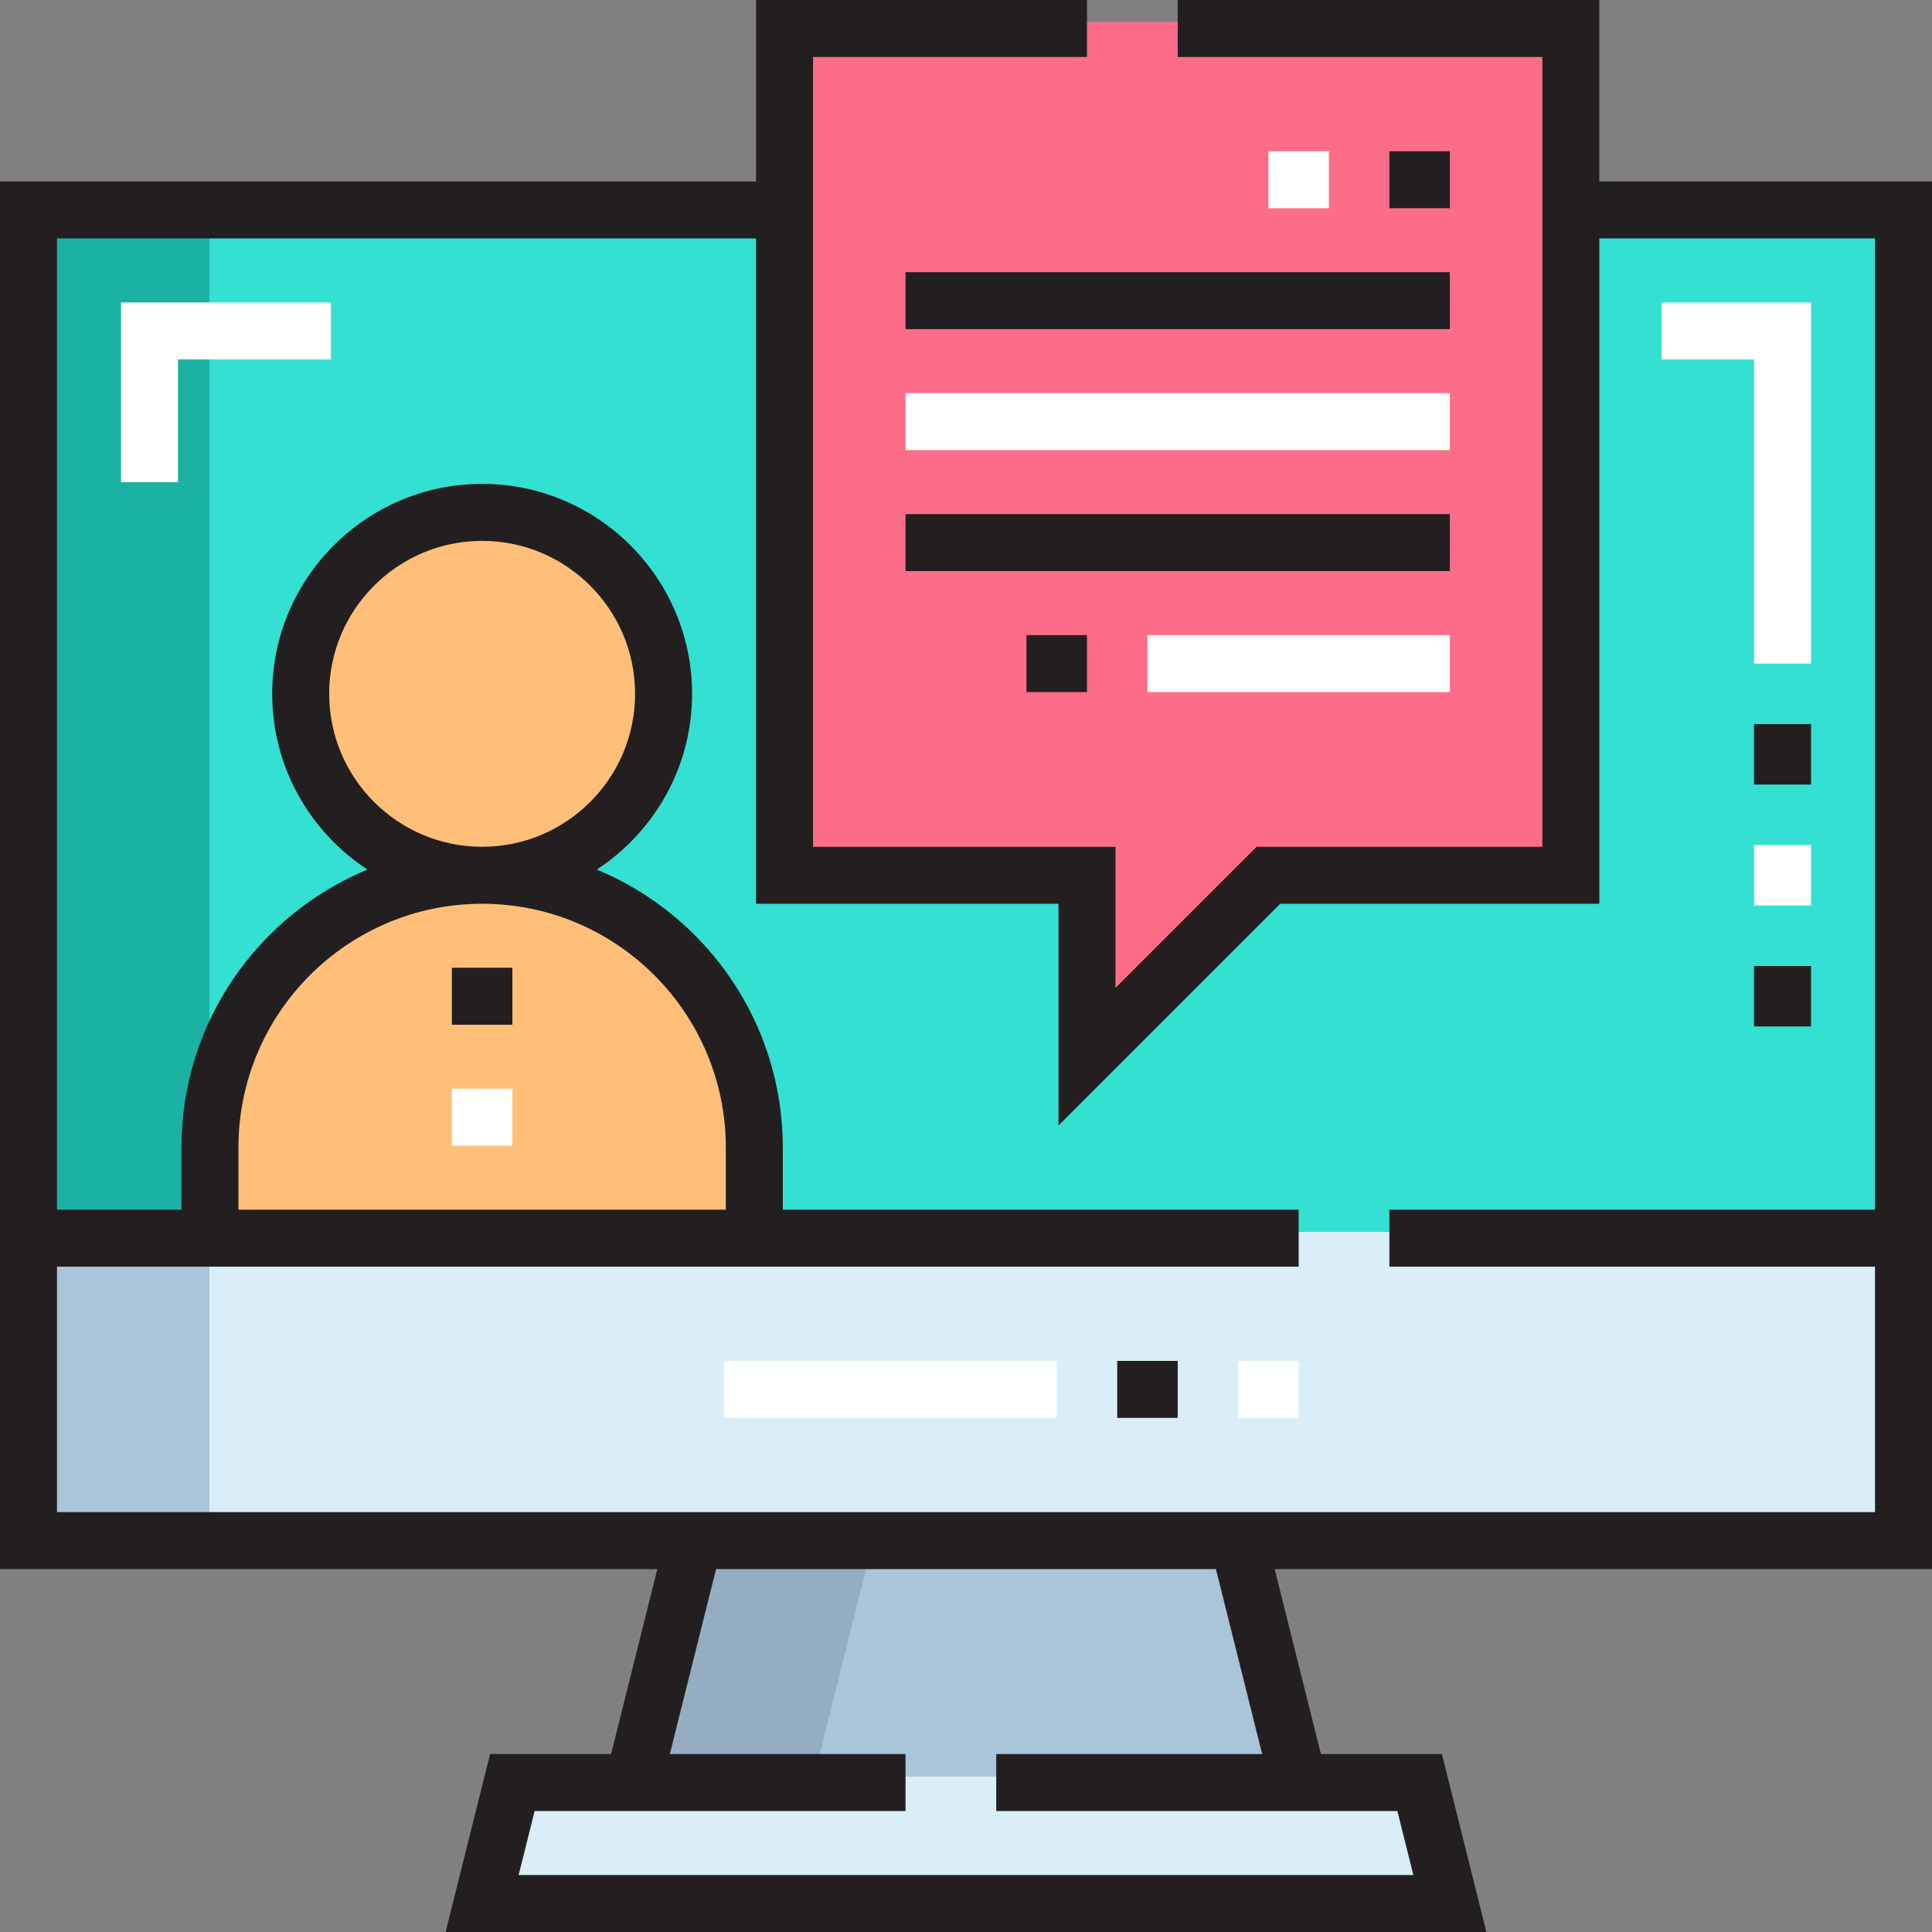 <?xml version="1.0" encoding="iso-8859-1"?>
<!-- Generator: Adobe Illustrator 19.0.0, SVG Export Plug-In . SVG Version: 6.00 Build 0)  -->
<svg xmlns="http://www.w3.org/2000/svg" xmlns:xlink="http://www.w3.org/1999/xlink" version="1.1" id="Layer_1" x="0px" y="0px" viewBox="0 0 508.465 508.465" style="enable-background:new 0 0 508.465 508.465;" xml:space="preserve" width="512" height="512">
<rect x="0" y="0" width="508.465" height="508.465" fill="#808080" stroke="none"/>
<g>
	<g>
		<g>
			<polygon style="fill:#D9EEF7;" points="373.464,467.443 381.423,499.279 126.732,499.279 134.691,467.443 166.527,467.443      341.627,467.443    "/>
			<polygon style="fill:#AAC4DA;" points="325.709,403.77 341.627,467.443 166.527,467.443 182.445,403.77    "/>
			<polygon style="fill:#D9EEF7;" points="500.809,324.179 500.809,403.77 325.709,403.77 182.445,403.77 7.345,403.77      7.345,324.179    "/>
			<rect x="7.345" y="53.57" style="fill:#34E0D2;" width="493.464" height="270.609"/>
			<rect x="7.345" y="53.57" style="fill:#1BB2A3;" width="47.755" height="270.609"/>
			<rect x="7.345" y="324.179" style="fill:#AAC4DA;" width="47.755" height="79.591"/>
			<g>
				<polygon style="fill:#95ADC0;" points="182.445,403.77 166.527,467.443 214.282,467.443 230.2,403.77     "/>
			</g>
		</g>
		<g>
			<g id="XMLID_80_">
				<g>
					<polygon style="fill:#FD6D8A;" points="413.259,53.57 413.259,228.67 333.668,228.67 285.914,276.425 285.914,228.67        206.323,228.67 206.323,53.57 206.323,5.815 413.259,5.815      "/>
					<path style="fill:#FFBF78;" d="M198.364,300.302v23.877H55.1v-23.877c0-39.557,32.075-71.632,71.632-71.632       S198.364,260.745,198.364,300.302z"/>
					<path style="fill:#FFBF78;" d="M126.732,133.161c26.345,0,47.755,21.41,47.755,47.755s-21.41,47.755-47.755,47.755       s-47.755-21.41-47.755-47.755S100.387,133.161,126.732,133.161z"/>
				</g>
			</g>
		</g>
	</g>
	<g>
		<g>
			<g id="XMLID_45_">
				<g>
					<g>
						<rect x="190.56" y="358.16" style="fill:#FFFFFF;" width="87.55" height="15"/>
					</g>
					<g>
						<rect x="325.864" y="358.16" style="fill:#FFFFFF;" width="15.918" height="15"/>
					</g>
					<g>
						<polygon style="fill:#FFFFFF;" points="476.628,174.642 461.628,174.642 461.628,94.592 437.292,94.592 437.292,79.592         476.628,79.592       "/>
					</g>
					<g>
						<rect x="461.628" y="222.396" style="fill:#FFFFFF;" width="15" height="15.918"/>
					</g>
					<g>
						<rect x="118.928" y="286.528" style="fill:#FFFFFF;" width="15.918" height="15"/>
					</g>
					<g>
						<polygon style="fill:#FFFFFF;" points="46.837,126.887 31.837,126.887 31.837,79.592 87.092,79.592 87.092,94.592         46.837,94.592       "/>
					</g>
					<g>
						<rect x="238.314" y="103.469" style="fill:#FFFFFF;" width="143.264" height="15"/>
					</g>
					<g>
						<rect x="301.987" y="167.142" style="fill:#FFFFFF;" width="79.591" height="15"/>
					</g>
					<g>
						<rect x="333.823" y="39.796" style="fill:#FFFFFF;" width="15.918" height="15"/>
					</g>
					<g>
						<path style="fill:#231F20;" d="M508.465,412.955v-365.2h-87.551V0H309.946v15h95.968v207.855h-75.197l-37.148,37.147v-37.147        h-79.591V15h72.091V0h-87.091v47.755H0v365.2h172.995l-12.169,48.673H128.99l-11.709,46.837h273.902l-11.709-46.837h-31.836        l-12.169-48.673H508.465z M15,397.955v-64.591h326.782v-15H206.019v-16.377c0-32.95-20.249-61.249-48.952-73.137        c15.083-9.876,25.075-26.913,25.075-46.249c0-30.468-24.787-55.255-55.255-55.255s-55.255,24.787-55.255,55.255        c0,19.336,9.991,36.373,25.075,46.249c-28.703,11.888-48.952,40.187-48.952,73.137v16.377H15V62.755h183.978v175.101h79.591        v58.36l58.361-58.36h83.984V62.755h72.551v255.609H365.66v15h127.805v64.591H331.72h-5.855H182.601h-5.855H15z         M86.632,182.601c0-22.196,18.059-40.255,40.255-40.255s40.255,18.059,40.255,40.255s-18.059,40.255-40.255,40.255        S86.632,204.797,86.632,182.601z M191.019,318.364H62.755v-16.377c0-35.362,28.77-64.132,64.132-64.132        s64.132,28.77,64.132,64.132V318.364z M367.764,476.628l4.209,16.837h-235.48l4.209-16.837h97.613v-15h-62.026l12.167-48.673        h131.553l12.167,48.673h-69.985v15H367.764z"/>
						<rect x="294.028" y="358.16" style="fill:#231F20;" width="15.918" height="15"/>
						<rect x="461.628" y="190.56" style="fill:#231F20;" width="15" height="15.918"/>
						<rect x="461.628" y="254.232" style="fill:#231F20;" width="15" height="15.918"/>
						<rect x="118.928" y="254.691" style="fill:#231F20;" width="15.918" height="15"/>
						<rect x="238.314" y="71.632" style="fill:#231F20;" width="143.264" height="15"/>
						<rect x="238.314" y="135.305" style="fill:#231F20;" width="143.264" height="15"/>
						<rect x="365.66" y="39.796" style="fill:#231F20;" width="15.918" height="15"/>
						<rect x="270.15" y="167.142" style="fill:#231F20;" width="15.918" height="15"/>
					</g>
				</g>
			</g>
		</g>
	</g>
</g>















</svg>
